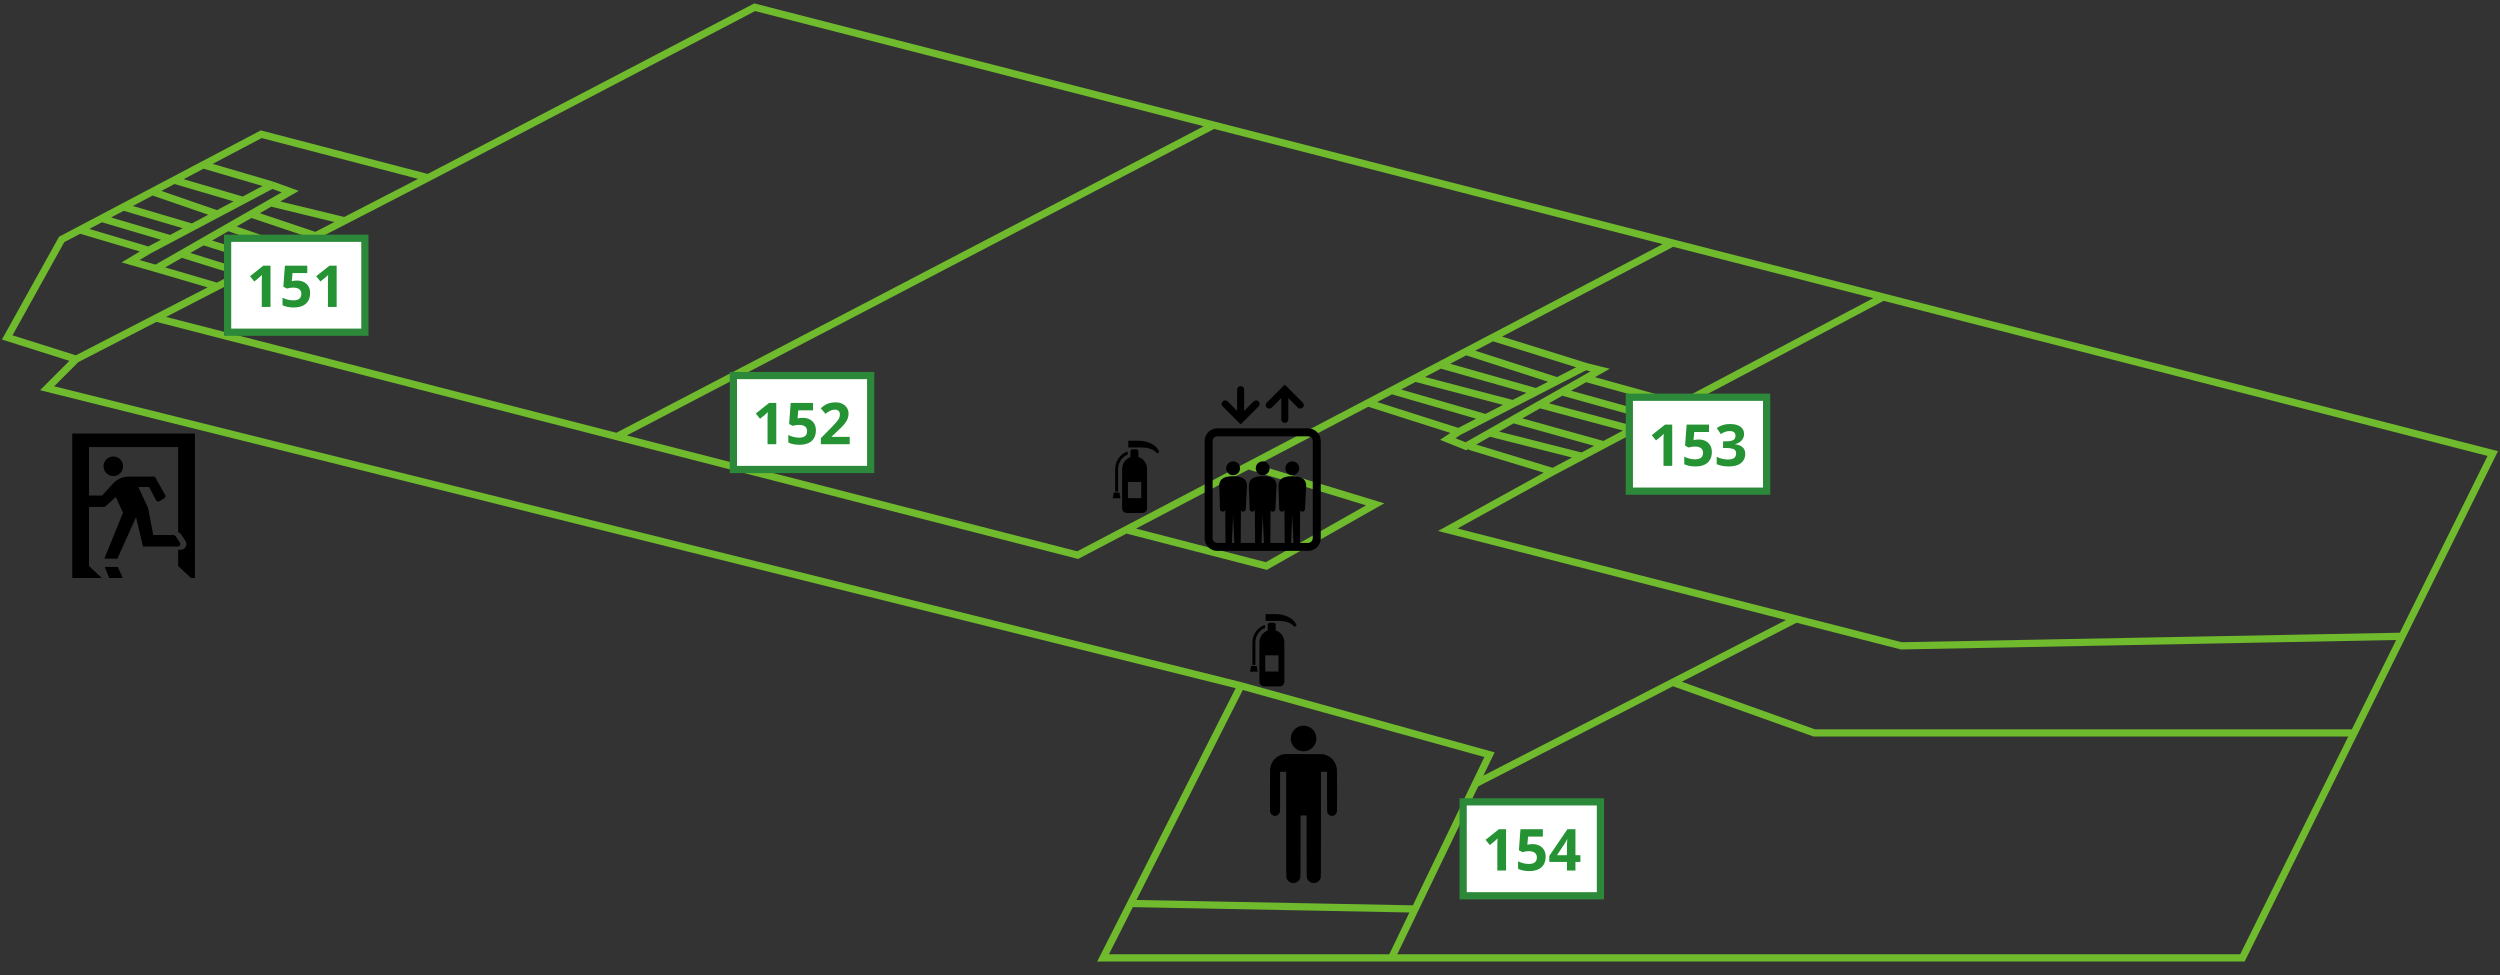 <svg width="346" height="135" viewBox="0 0 346 135" fill="none" xmlns="http://www.w3.org/2000/svg">
<rect x="0" y="0" width="346" height="135" fill="#333333" stroke="none"/>
<path d="M10.542 49.712L6.524 53.73L171.745 94.909M10.542 49.712L1 46.699L8.533 33.14L11.044 31.816M10.542 49.712L21.59 44.017M59.254 24.603L36.153 18.577L28.118 22.813M59.254 24.603L104.451 1L167.978 17.313M59.254 24.603L47.704 30.557M171.745 94.909L206.145 104.451L204.207 108.469M171.745 94.909L156.478 125.041M11.044 31.816L20.585 34.647M11.044 31.816L14.057 30.227M20.585 34.647L23.599 33.051M20.585 34.647L18.075 36.153L21.59 37.158M37.66 25.607L28.118 22.813M37.66 25.607L33.642 27.734M37.66 25.607L40.171 26.52L37.459 28.073M28.118 22.813L24.101 24.932M24.101 24.932L33.642 27.734M24.101 24.932L21.088 26.52M33.642 27.734L30.071 29.625M21.088 26.52L30.071 29.625M21.088 26.52L17.07 28.639M30.071 29.625L26.612 31.456M17.07 28.639L26.612 31.456M17.07 28.639L14.057 30.227M26.612 31.456L23.599 33.051M14.057 30.227L23.599 33.051M21.59 37.158L30.071 39.646M21.59 37.158L25.105 35.145M30.071 39.646L33.642 37.805M30.071 39.646L21.59 44.017M33.642 37.805L25.105 35.145M33.642 37.805L36.846 36.153M25.105 35.145L28.118 33.42M28.118 33.42L36.846 36.153M28.118 33.42L31.549 31.456M36.846 36.153L40.171 34.44M31.549 31.456L40.171 34.44M31.549 31.456L34.748 29.625M40.171 34.44L43.686 32.628M34.748 29.625L43.686 32.628M34.748 29.625L37.459 28.073M43.686 32.628L47.704 30.557M37.459 28.073L47.704 30.557M21.59 44.017L85.368 60.424M231.505 33.626L167.978 17.313M231.505 33.626L206.584 46.699M231.505 33.626L260.632 41.105M85.368 60.424L149.146 76.831L155.847 73.315M85.368 60.424L167.978 17.313M155.847 73.315L175.26 78.337L190.326 69.8L172.749 64.449M155.847 73.315L172.749 64.449M172.749 64.449L189.321 55.755M189.321 55.755L201.876 59.756M189.321 55.755L192.585 54.043M201.876 59.756L205.642 57.819M201.876 59.756L200.369 60.761L202.88 61.765L206.145 59.912M219.453 50.717L206.584 46.699M219.453 50.717L215.547 52.725M219.453 50.717L221.461 51.219L219.453 52.359M206.584 46.699L202.88 48.642M202.88 48.642L215.547 52.725M202.88 48.642L199.365 50.486M215.547 52.725L212.617 54.232M199.365 50.486L212.617 54.232M199.365 50.486L195.85 52.33M212.617 54.232L209.409 55.882M195.85 52.33L209.409 55.882M195.85 52.33L192.585 54.043M209.409 55.882L205.642 57.819M192.585 54.043L205.642 57.819M203.382 61.765L214.933 65.28M214.933 65.28L218.95 63.155M214.933 65.28L200.369 73.315L248.58 85.657M260.632 41.105L345 62.769L332.445 88.061M260.632 41.105L232.509 55.982M219.453 52.359L232.509 55.982M219.453 52.359L216.152 54.232M232.509 55.982L229.037 57.819M216.152 54.232L229.037 57.819M216.152 54.232L213.069 55.982M229.037 57.819L225.981 59.436M213.069 55.982L225.981 59.436M213.069 55.982L209.409 58.06M225.981 59.436L221.963 61.561M209.409 58.06L221.963 61.561M209.409 58.06L206.145 59.912M221.963 61.561L218.95 63.155M206.145 59.912L218.95 63.155M332.445 88.061L263.143 89.385L248.58 85.657M332.445 88.061L325.805 101.438M192.585 132.574H310.349L325.805 101.438M192.585 132.574H152.661L156.478 125.041M192.585 132.574L195.85 125.803M156.478 125.041L195.85 125.803M195.85 125.803L204.207 108.469M204.207 108.469L231.505 94.435M248.58 85.657L231.505 94.435M231.505 94.435L251.09 101.438H325.805" stroke="#6FBA2D"/>
<path d="M180.12 100.457C179.72 100.53 179.397 100.704 179.121 100.995C178.45 101.703 178.483 102.828 179.194 103.497C179.642 103.921 180.273 104.077 180.883 103.919C181.068 103.871 181.361 103.72 181.524 103.589C182.079 103.145 182.314 102.403 182.117 101.718C181.955 101.158 181.535 100.717 180.992 100.532C180.713 100.437 180.386 100.409 180.12 100.457Z" fill="black"/>
<path d="M177.853 104.365C177.562 104.385 177.307 104.457 177.033 104.593C176.318 104.95 175.85 105.648 175.777 106.464C175.763 106.607 175.76 107.541 175.763 109.486L175.768 112.303L175.805 112.414C175.875 112.618 176.013 112.776 176.195 112.86C176.265 112.894 176.308 112.899 176.466 112.899C176.638 112.899 176.662 112.896 176.755 112.85C176.948 112.754 177.089 112.569 177.142 112.342C177.159 112.273 177.164 111.655 177.164 109.534V106.814H177.586H178.006V114.06C178.006 120.369 178.01 121.322 178.032 121.426C178.127 121.882 178.537 122.216 179.004 122.218C179.138 122.218 179.344 122.165 179.475 122.095C179.628 122.014 179.807 121.83 179.885 121.673C180.004 121.428 179.998 121.76 179.998 117.081V112.856H180.415H180.832V117.089C180.833 121.753 180.825 121.431 180.942 121.666C181.055 121.894 181.249 122.065 181.509 122.163C181.608 122.201 181.649 122.208 181.827 122.208C182.006 122.208 182.047 122.201 182.146 122.163C182.406 122.065 182.6 121.894 182.711 121.67C182.832 121.425 182.823 122.075 182.823 114.06V106.814H183.24H183.657V109.517C183.657 111.386 183.662 112.252 183.676 112.322C183.72 112.562 183.856 112.751 184.062 112.851C184.183 112.913 184.2 112.916 184.345 112.914C184.46 112.914 184.522 112.904 184.59 112.879C184.832 112.782 184.993 112.562 185.036 112.268C185.058 112.106 185.058 106.772 185.036 106.508C184.944 105.47 184.226 104.632 183.24 104.411C183.131 104.387 183.004 104.375 182.798 104.37C182.278 104.358 178.02 104.353 177.853 104.365Z" fill="black"/>
<path d="M170.662 63.853C170.132 63.853 169.702 64.283 169.702 64.813C169.702 65.343 170.132 65.772 170.662 65.772C171.192 65.772 171.621 65.343 171.621 64.813C171.621 64.283 171.192 63.853 170.662 63.853Z" fill="black"/>
<path d="M174.758 63.853C174.228 63.853 173.798 64.283 173.798 64.813C173.798 65.343 174.228 65.772 174.758 65.772C175.287 65.772 175.717 65.343 175.717 64.813C175.717 64.283 175.287 63.853 174.758 63.853Z" fill="black"/>
<path d="M178.854 63.853C178.324 63.853 177.895 64.283 177.895 64.813C177.895 65.343 178.324 65.772 178.854 65.772C179.384 65.772 179.814 65.343 179.814 64.813C179.814 64.283 179.384 63.853 178.854 63.853Z" fill="black"/>
<path d="M181.041 59.285H168.474C167.509 59.285 166.723 60.071 166.723 61.036V74.491C166.723 75.457 167.509 76.243 168.474 76.243H181.041C182.007 76.243 182.793 75.457 182.793 74.491V61.036C182.793 60.071 182.007 59.285 181.041 59.285ZM170.491 75.138L170.662 71.291L170.832 75.138H170.491ZM174.587 75.138L174.758 71.291L174.929 75.138H174.587ZM178.683 75.138L178.854 71.291L179.025 75.138H178.683ZM181.687 74.491C181.687 74.848 181.398 75.138 181.041 75.138H179.908L179.939 70.647C180.01 70.751 180.126 70.82 180.26 70.814C180.466 70.804 180.625 70.629 180.615 70.423L180.774 67.229C180.774 65.973 179.501 65.911 178.854 65.911C178.207 65.911 176.934 65.973 176.934 67.229L177.041 70.423C177.032 70.629 177.19 70.804 177.396 70.814C177.576 70.823 177.726 70.699 177.769 70.531L177.801 75.138H175.812L175.843 70.647C175.913 70.751 176.029 70.82 176.164 70.814C176.37 70.804 176.529 70.629 176.519 70.423L176.678 67.229C176.678 65.973 175.405 65.911 174.758 65.911C174.11 65.911 172.837 65.973 172.837 67.229L172.944 70.423C172.935 70.629 173.094 70.804 173.3 70.814C173.48 70.823 173.63 70.699 173.673 70.53L173.704 75.138H171.715L171.746 70.647C171.817 70.751 171.933 70.82 172.068 70.814C172.274 70.804 172.432 70.629 172.423 70.423L172.582 67.229C172.582 65.973 171.309 65.911 170.661 65.911C170.014 65.911 168.742 65.973 168.742 67.229L168.848 70.423C168.838 70.629 168.998 70.804 169.204 70.814C169.384 70.823 169.534 70.699 169.576 70.53L169.608 75.138H168.474C168.118 75.138 167.828 74.848 167.828 74.491V61.036C167.828 60.68 168.118 60.391 168.474 60.391H181.041C181.398 60.391 181.687 60.68 181.687 61.036V74.491H181.687Z" fill="black"/>
<path d="M176.013 56.408L177.326 55.094V58.047C177.326 58.316 177.545 58.534 177.814 58.534C178.083 58.534 178.302 58.316 178.302 58.047V55.094L179.615 56.408C179.711 56.503 179.835 56.551 179.96 56.551C180.084 56.551 180.21 56.503 180.305 56.408C180.495 56.217 180.495 55.908 180.305 55.718L178.159 53.572L177.814 53.227L177.469 53.572L175.324 55.718C175.133 55.908 175.133 56.217 175.324 56.408C175.514 56.598 175.823 56.598 176.013 56.408Z" fill="black"/>
<path d="M171.357 58.39C171.357 58.391 171.357 58.391 171.357 58.391L171.702 58.735L172.047 58.391C172.047 58.391 172.047 58.391 172.047 58.39L174.192 56.245C174.383 56.054 174.383 55.745 174.192 55.555C174.002 55.364 173.693 55.364 173.503 55.555L172.19 56.868V53.916C172.19 53.646 171.971 53.428 171.702 53.428C171.433 53.428 171.214 53.646 171.214 53.916V56.868L169.901 55.555C169.711 55.364 169.402 55.364 169.211 55.555C169.021 55.745 169.021 56.054 169.211 56.245L171.357 58.39Z" fill="black"/>
<rect x="31.5" y="32.977" width="19" height="13" fill="white" stroke="#2C893A"/>
<path d="M37.437 42.477H36.229V39.173C36.229 39.082 36.229 38.97 36.229 38.837C36.234 38.703 36.239 38.565 36.245 38.421C36.25 38.277 36.255 38.149 36.261 38.037C36.234 38.069 36.175 38.127 36.085 38.213C35.999 38.293 35.919 38.365 35.845 38.429L35.189 38.957L34.605 38.229L36.445 36.765H37.437V42.477ZM41.111 38.829C41.458 38.829 41.767 38.895 42.039 39.029C42.311 39.162 42.524 39.357 42.679 39.613C42.839 39.869 42.919 40.186 42.919 40.565C42.919 40.975 42.834 41.33 42.663 41.629C42.492 41.927 42.236 42.157 41.895 42.317C41.559 42.477 41.14 42.557 40.639 42.557C40.34 42.557 40.058 42.53 39.791 42.477C39.53 42.423 39.3 42.346 39.103 42.245V41.205C39.3 41.306 39.538 41.394 39.815 41.469C40.092 41.538 40.354 41.573 40.599 41.573C40.839 41.573 41.039 41.541 41.199 41.477C41.364 41.413 41.49 41.314 41.575 41.181C41.66 41.047 41.703 40.877 41.703 40.669C41.703 40.386 41.61 40.173 41.423 40.029C41.236 39.879 40.948 39.805 40.559 39.805C40.41 39.805 40.255 39.821 40.095 39.853C39.935 39.879 39.802 39.906 39.695 39.933L39.215 39.677L39.431 36.765H42.527V37.789H40.487L40.383 38.909C40.474 38.893 40.57 38.877 40.671 38.861C40.778 38.839 40.924 38.829 41.111 38.829ZM46.593 42.477H45.385V39.173C45.385 39.082 45.385 38.97 45.385 38.837C45.39 38.703 45.396 38.565 45.401 38.421C45.406 38.277 45.412 38.149 45.417 38.037C45.39 38.069 45.332 38.127 45.241 38.213C45.156 38.293 45.076 38.365 45.001 38.429L44.345 38.957L43.761 38.229L45.601 36.765H46.593V42.477Z" fill="#259333"/>
<rect x="101.5" y="51.977" width="19" height="13" fill="white" stroke="#2C893A"/>
<path d="M107.437 61.477H106.229V58.173C106.229 58.082 106.229 57.97 106.229 57.837C106.234 57.703 106.239 57.565 106.245 57.421C106.25 57.277 106.255 57.149 106.261 57.037C106.234 57.069 106.175 57.127 106.085 57.213C105.999 57.293 105.919 57.365 105.845 57.429L105.189 57.957L104.605 57.229L106.445 55.765H107.437V61.477ZM111.111 57.829C111.458 57.829 111.767 57.895 112.039 58.029C112.311 58.162 112.524 58.357 112.679 58.613C112.839 58.869 112.919 59.186 112.919 59.565C112.919 59.975 112.834 60.33 112.663 60.629C112.492 60.927 112.236 61.157 111.895 61.317C111.559 61.477 111.14 61.557 110.639 61.557C110.34 61.557 110.058 61.53 109.791 61.477C109.53 61.423 109.3 61.346 109.103 61.245V60.205C109.3 60.306 109.538 60.394 109.815 60.469C110.092 60.538 110.354 60.573 110.599 60.573C110.839 60.573 111.039 60.541 111.199 60.477C111.364 60.413 111.49 60.314 111.575 60.181C111.66 60.047 111.703 59.877 111.703 59.669C111.703 59.386 111.61 59.173 111.423 59.029C111.236 58.879 110.948 58.805 110.559 58.805C110.41 58.805 110.255 58.821 110.095 58.853C109.935 58.879 109.802 58.906 109.695 58.933L109.215 58.677L109.431 55.765H112.527V56.789H110.487L110.383 57.909C110.474 57.893 110.57 57.877 110.671 57.861C110.778 57.839 110.924 57.829 111.111 57.829ZM117.601 61.477H113.609V60.637L115.041 59.189C115.329 58.89 115.561 58.642 115.737 58.445C115.913 58.242 116.041 58.061 116.121 57.901C116.201 57.735 116.241 57.559 116.241 57.373C116.241 57.143 116.177 56.973 116.049 56.861C115.926 56.749 115.758 56.693 115.545 56.693C115.326 56.693 115.113 56.743 114.905 56.845C114.697 56.946 114.478 57.09 114.249 57.277L113.593 56.501C113.758 56.357 113.932 56.223 114.113 56.101C114.3 55.978 114.513 55.879 114.753 55.805C114.998 55.725 115.292 55.685 115.633 55.685C116.006 55.685 116.326 55.754 116.593 55.893C116.865 56.026 117.073 56.21 117.217 56.445C117.366 56.674 117.441 56.935 117.441 57.229C117.441 57.469 117.404 57.69 117.329 57.893C117.26 58.095 117.156 58.293 117.017 58.485C116.884 58.671 116.718 58.866 116.521 59.069C116.324 59.266 116.1 59.482 115.849 59.717L115.113 60.405V60.461H117.601V61.477Z" fill="#259333"/>
<rect x="225.5" y="54.977" width="19" height="13" fill="white" stroke="#2C893A"/>
<path d="M231.437 64.477H230.229V61.173C230.229 61.082 230.229 60.97 230.229 60.837C230.234 60.703 230.239 60.565 230.245 60.421C230.25 60.277 230.255 60.149 230.261 60.037C230.234 60.069 230.175 60.127 230.085 60.213C229.999 60.293 229.919 60.365 229.845 60.429L229.189 60.957L228.605 60.229L230.445 58.765H231.437V64.477ZM235.111 60.829C235.458 60.829 235.767 60.895 236.039 61.029C236.311 61.162 236.524 61.357 236.679 61.613C236.839 61.869 236.919 62.186 236.919 62.565C236.919 62.975 236.834 63.33 236.663 63.629C236.492 63.927 236.236 64.157 235.895 64.317C235.559 64.477 235.14 64.557 234.639 64.557C234.34 64.557 234.058 64.53 233.791 64.477C233.53 64.423 233.3 64.346 233.103 64.245V63.205C233.3 63.306 233.538 63.394 233.815 63.469C234.092 63.538 234.354 63.573 234.599 63.573C234.839 63.573 235.039 63.541 235.199 63.477C235.364 63.413 235.49 63.314 235.575 63.181C235.66 63.047 235.703 62.877 235.703 62.669C235.703 62.386 235.61 62.173 235.423 62.029C235.236 61.879 234.948 61.805 234.559 61.805C234.41 61.805 234.255 61.821 234.095 61.853C233.935 61.879 233.802 61.906 233.695 61.933L233.215 61.677L233.431 58.765H236.527V59.789H234.487L234.383 60.909C234.474 60.893 234.57 60.877 234.671 60.861C234.778 60.839 234.924 60.829 235.111 60.829ZM241.377 60.045C241.377 60.306 241.321 60.533 241.209 60.725C241.102 60.917 240.956 61.074 240.769 61.197C240.588 61.319 240.38 61.41 240.145 61.469V61.493C240.604 61.546 240.95 61.685 241.185 61.909C241.425 62.133 241.545 62.434 241.545 62.813C241.545 63.143 241.462 63.442 241.297 63.709C241.137 63.97 240.886 64.178 240.545 64.333C240.209 64.482 239.774 64.557 239.241 64.557C238.926 64.557 238.633 64.53 238.361 64.477C238.089 64.423 237.833 64.346 237.593 64.245V63.221C237.838 63.343 238.094 63.437 238.361 63.501C238.633 63.565 238.884 63.597 239.113 63.597C239.545 63.597 239.846 63.522 240.017 63.373C240.193 63.223 240.281 63.013 240.281 62.741C240.281 62.581 240.241 62.447 240.161 62.341C240.081 62.229 239.94 62.146 239.737 62.093C239.54 62.034 239.262 62.005 238.905 62.005H238.473V61.077H238.913C239.265 61.077 239.532 61.045 239.713 60.981C239.9 60.911 240.025 60.821 240.089 60.709C240.158 60.591 240.193 60.458 240.193 60.309C240.193 60.106 240.129 59.949 240.001 59.837C239.878 59.719 239.67 59.661 239.377 59.661C239.196 59.661 239.03 59.685 238.881 59.733C238.732 59.775 238.596 59.829 238.473 59.893C238.356 59.957 238.252 60.018 238.161 60.077L237.601 59.245C237.75 59.138 237.916 59.042 238.097 58.957C238.284 58.871 238.489 58.805 238.713 58.757C238.937 58.709 239.188 58.685 239.465 58.685C240.052 58.685 240.516 58.805 240.857 59.045C241.204 59.279 241.377 59.613 241.377 60.045Z" fill="#259333"/>
<rect x="202.5" y="110.977" width="19" height="13" fill="white" stroke="#2C893A"/>
<path d="M208.437 120.477H207.229V117.173C207.229 117.082 207.229 116.97 207.229 116.837C207.234 116.703 207.239 116.565 207.245 116.421C207.25 116.277 207.255 116.149 207.261 116.037C207.234 116.069 207.175 116.127 207.085 116.213C206.999 116.293 206.919 116.365 206.845 116.429L206.189 116.957L205.605 116.229L207.445 114.765H208.437V120.477ZM212.111 116.829C212.458 116.829 212.767 116.895 213.039 117.029C213.311 117.162 213.524 117.357 213.679 117.613C213.839 117.869 213.919 118.186 213.919 118.565C213.919 118.975 213.834 119.33 213.663 119.629C213.492 119.927 213.236 120.157 212.895 120.317C212.559 120.477 212.14 120.557 211.639 120.557C211.34 120.557 211.058 120.53 210.791 120.477C210.53 120.423 210.3 120.346 210.103 120.245V119.205C210.3 119.306 210.538 119.394 210.815 119.469C211.092 119.538 211.354 119.573 211.599 119.573C211.839 119.573 212.039 119.541 212.199 119.477C212.364 119.413 212.49 119.314 212.575 119.181C212.66 119.047 212.703 118.877 212.703 118.669C212.703 118.386 212.61 118.173 212.423 118.029C212.236 117.879 211.948 117.805 211.559 117.805C211.41 117.805 211.255 117.821 211.095 117.853C210.935 117.879 210.802 117.906 210.695 117.933L210.215 117.677L210.431 114.765H213.527V115.789H211.487L211.383 116.909C211.474 116.893 211.57 116.877 211.671 116.861C211.778 116.839 211.924 116.829 212.111 116.829ZM218.729 119.293H218.041V120.477H216.865V119.293H214.425V118.453L216.929 114.765H218.041V118.357H218.729V119.293ZM216.865 117.389C216.865 117.298 216.865 117.191 216.865 117.069C216.87 116.941 216.876 116.815 216.881 116.693C216.886 116.565 216.892 116.453 216.897 116.357C216.902 116.255 216.908 116.186 216.913 116.149H216.881C216.833 116.255 216.782 116.359 216.729 116.461C216.676 116.562 216.612 116.666 216.537 116.773L215.489 118.357H216.865V117.389Z" fill="#259333"/>
<path d="M157.75 61C157.44 61 156.157 61 156.157 61V61.929C156.157 61.929 157.042 61.929 157.971 61.929C159.697 61.929 160.14 62.77 160.14 62.77C160.14 62.77 160.14 62.77 160.449 62.549C159.918 61.177 158.06 61 157.75 61Z" fill="black"/>
<path d="M154.157 68.167L154 68.958H155.08L154.923 68.167H154.157Z" fill="black"/>
<path d="M157.559 63.251V62.475C157.559 62.317 157.431 62.189 157.272 62.189H156.739C156.58 62.189 156.453 62.317 156.453 62.475V63.267C155.782 63.503 155.302 64.142 155.302 64.894V70.336C155.302 70.703 155.599 71 155.966 71H158.09C158.456 71 158.753 70.703 158.753 70.336V64.894C158.753 64.126 158.252 63.475 157.559 63.251ZM157.946 68.942H156.109V66.698H157.946V68.942Z" fill="black"/>
<path d="M154.745 64.925C154.745 64.169 155.132 63.476 155.746 63.074L155.748 63.073L155.748 63.073C155.751 63.07 155.875 62.992 156.071 62.926V62.5C155.747 62.587 155.542 62.72 155.522 62.733C155.522 62.733 155.522 62.733 155.522 62.733C155.522 62.733 155.52 62.734 155.52 62.735L155.52 62.735C154.794 63.212 154.337 64.03 154.337 64.925V68.027H154.745V64.925ZM155.751 63.071L155.749 63.073L155.749 63.072L155.751 63.071Z" fill="black"/>
<path d="M14.33 64.534C14.33 65.282 14.94 65.889 15.685 65.889C16.434 65.889 17.041 65.282 17.041 64.534C17.041 63.788 16.434 63.178 15.685 63.178C14.94 63.178 14.33 63.788 14.33 64.534Z" fill="black"/>
<path d="M15 78.46L14.502 78.457L14.503 78.46H14.496L15.12 79.995H16.99L16.302 78.46H15Z" fill="black"/>
<path d="M10.059 60H10.007H10V79.927V79.988V79.995H12.357L14.082 80L14.076 79.995H14.086L12.318 78.338V70.158H14.503L15.682 69.095L16.025 68.788L17.031 70.955L15.15 75.573L14.439 77.311H14.442L14.439 77.318H16.245L17.687 74.11L18.829 71.583L19.792 75.641H24.611C24.889 75.641 25.055 75.336 24.902 75.106L24.306 74.204C24.292 74.187 24.279 74.174 24.265 74.157C24.201 74.089 24.113 74.048 24.018 74.048H21.212L20.504 70.331L19.546 68.261L19.152 67.404H20.633L21.605 69.24C21.666 69.355 21.785 69.416 21.9 69.416C21.961 69.416 22.022 69.399 22.076 69.366L22.75 68.949C22.899 68.854 22.951 68.657 22.862 68.505L21.429 65.964H17.81C16.99 65.964 16.211 66.306 15.659 66.909L14.117 68.586H12.318V61.877H24.627H24.658V73.648C24.824 73.703 24.97 73.811 25.068 73.96L25.665 74.858C25.824 75.102 25.841 75.41 25.702 75.668C25.563 75.925 25.299 76.085 25.007 76.085H24.658V78.338L26.43 79.995H26.979V60H10.059Z" fill="black"/>
<path d="M176.75 85C176.44 85 175.157 85 175.157 85V85.929C175.157 85.929 176.042 85.929 176.971 85.929C178.697 85.929 179.14 86.77 179.14 86.77C179.14 86.77 179.14 86.77 179.449 86.549C178.918 85.177 177.06 85 176.75 85Z" fill="black"/>
<path d="M173.157 92.167L173 92.958H174.08L173.923 92.167H173.157Z" fill="black"/>
<path d="M176.559 87.251V86.475C176.559 86.317 176.431 86.189 176.272 86.189H175.739C175.58 86.189 175.453 86.317 175.453 86.475V87.267C174.782 87.503 174.302 88.142 174.302 88.894V94.336C174.302 94.703 174.599 95 174.966 95H177.09C177.456 95 177.753 94.703 177.753 94.336V88.894C177.753 88.126 177.252 87.475 176.559 87.251ZM176.946 92.942H175.109V90.698H176.946V92.942Z" fill="black"/>
<path d="M173.745 88.925C173.745 88.169 174.132 87.476 174.746 87.074L174.748 87.073L174.748 87.073C174.751 87.07 174.875 86.992 175.071 86.926V86.5C174.747 86.587 174.542 86.72 174.522 86.733C174.522 86.733 174.522 86.733 174.522 86.733C174.522 86.733 174.52 86.734 174.52 86.735L174.52 86.735C173.794 87.212 173.337 88.03 173.337 88.925V92.027H173.745V88.925ZM174.751 87.071L174.749 87.073L174.749 87.073L174.751 87.071Z" fill="black"/>
</svg>
